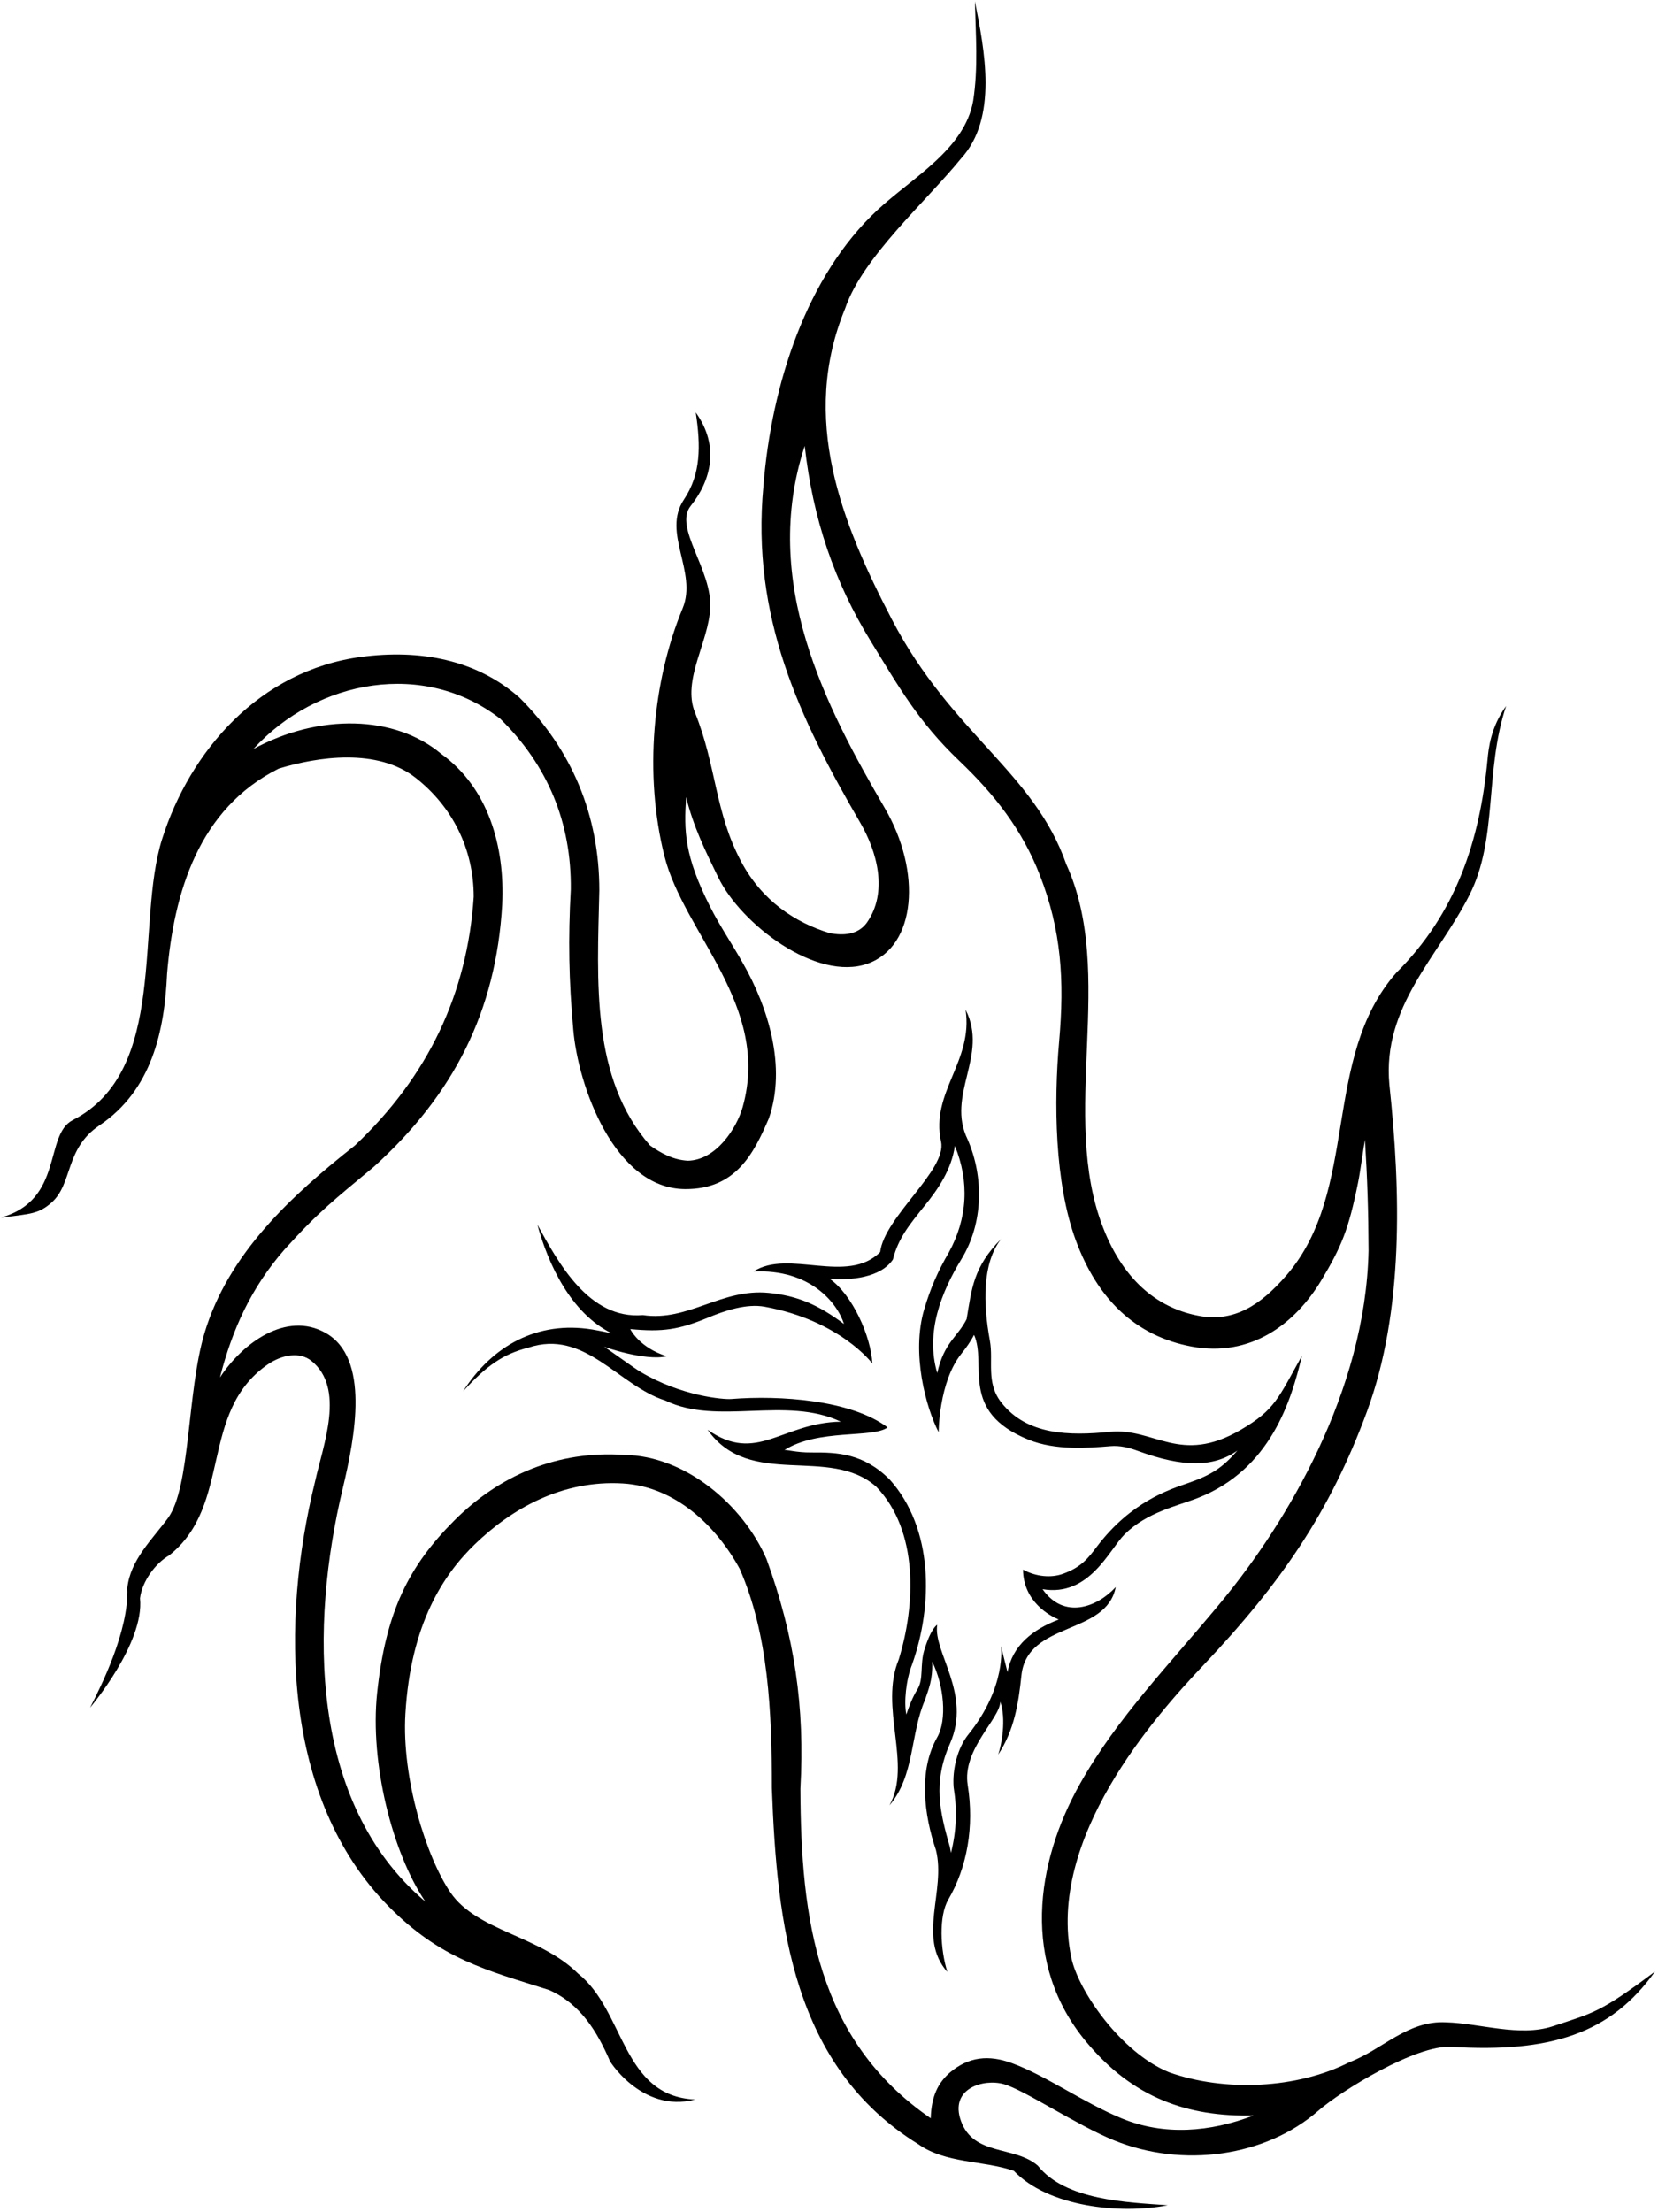 <?xml version="1.0" encoding="UTF-8"?>
<svg xmlns="http://www.w3.org/2000/svg" xmlns:xlink="http://www.w3.org/1999/xlink" width="530pt" height="707pt" viewBox="0 0 530 707" version="1.1">
<g id="surface1">
<path style=" stroke:none;fill-rule:nonzero;fill:rgb(0%,0%,0%);fill-opacity:1;" d="M 496.383 647.648 C 485.777 651.156 472.926 646.668 462.246 646.398 C 449.941 645.723 441.828 655.184 431.422 659.105 C 414.789 667.621 391.535 668.703 373.691 662.352 C 358.414 656.133 344.691 636.395 342.461 625.711 C 334.504 587.613 369.156 548.656 384.641 532.289 C 409.586 505.926 425.133 483.281 436.965 451.172 C 448.77 419.133 447.777 380.73 444.129 346.66 C 441.828 321.652 459.711 305.879 469.75 286.027 C 478.875 267.977 474.48 246.684 481.441 225.66 C 476.508 232.488 475.832 239.246 475.496 242.828 C 473.039 268.852 465.355 292.043 446.293 310.969 C 422.363 338.281 434.688 380.414 411.277 407.57 C 402.824 417.371 394.355 422.586 383.426 420.617 C 371.055 418.387 359.562 410.273 352.602 392.359 C 338.57 356.27 356.926 311.512 340.84 276.223 C 330.562 246.75 304.133 234.516 285.137 198.078 C 268.934 167 255.691 133.746 270.156 98.598 C 275.699 82.238 295.953 64.504 307.172 50.715 C 319.07 37.734 314.742 16.102 311.637 0.422 C 311.906 11.234 312.715 21.781 311.094 32.191 C 308.391 47.738 291.617 56.785 280.539 67.074 C 257.824 88.164 246.605 122.91 244.035 155.355 C 240.113 197.133 255.5 229.5 274.996 262.977 C 280.266 272.027 284.055 285.148 277.023 295.016 C 274.184 298.801 269.59 299.074 265.262 298.262 C 254.176 294.883 243.629 287.918 237.004 275.547 C 228.453 259.578 229.098 244.992 222.133 227.688 C 217.988 217.391 226.594 205.109 227 194.43 C 227.812 182.262 215.238 168.605 220.781 161.711 C 227.312 153.586 230.109 142.582 222.402 131.832 C 224.027 142.582 224.074 151.523 218.617 159.684 C 211.52 170.297 223.012 182.801 218.215 194.43 C 208.621 217.66 205.828 247.508 212.398 273.656 C 218.598 298.324 246.465 321.496 237.41 353.828 C 235.52 360.59 228.895 370.863 219.836 370.996 C 215.238 370.727 211.453 368.699 207.801 366.133 C 188.875 344.637 190.902 313.945 191.578 284.605 C 191.578 260.539 182.789 239.586 166.027 222.957 C 152.234 210.789 134.117 207.477 115.395 209.977 C 82.926 214.312 60.73 240.035 51.809 268.223 C 43.219 295.367 54.07 342.273 23.258 358.02 C 14 362.75 20.5 383.5 0.273 389.184 C 10 388 12.379 387.938 16.434 384.422 C 23.332 378.34 20.688 367.145 31.773 359.711 C 48.555 348.453 52.594 329.492 53.406 311.242 C 55.57 285.418 63.41 258.512 89.098 245.672 C 101.535 241.883 120.648 239.012 132.902 248.645 C 144.598 257.836 151.426 271.355 151.426 286.633 C 149.398 317.594 136.824 344.094 113.434 366.133 C 92.883 382.355 72.941 400.809 65.371 426.094 C 59.746 444.871 60.941 475.398 53.676 485.242 C 48.613 492.102 41.645 498.625 40.699 507.547 C 41.238 521.34 32.18 539.184 28.801 545.809 C 28.801 545.809 46.242 525.191 44.754 510.859 C 45.43 505.453 49.621 499.707 54.082 497.137 C 74.363 481.051 63.539 451.449 85.516 436.164 C 90.18 432.918 95.879 432.031 99.508 434.945 C 110.461 443.734 103.293 461.852 100.727 473.48 C 89.641 518.363 90.25 574.809 124.113 609.219 C 140.879 626.254 155.48 629.699 175.488 636.055 C 185.629 640.516 190.902 649.508 194.824 658.43 C 193.969 657.559 204.828 675.668 222.199 671.07 C 198.676 669.988 199.824 642.746 184.82 630.848 C 172.652 618.68 152.449 617.301 143.988 604.891 C 136.316 593.637 128.371 568.453 129.59 547.77 C 131.285 518.969 141.805 503.234 151.828 493.555 C 163.523 482.266 179.648 472.977 199.148 474.156 C 215.914 475.168 229.027 487.809 236.465 501.465 C 245.656 522.422 246.738 547.16 246.738 571.496 C 248.363 615.301 253.363 660.457 293.52 685.336 C 302.305 691.555 314.066 690.473 324.074 693.852 C 335.023 705.344 357.871 707.844 373.285 704.871 C 360.305 703.926 340.566 703.316 331.777 692.23 C 324.344 685.738 311.227 689.254 307.172 677.898 C 303.453 667.488 314.438 664.344 320.828 666.137 C 327.453 667.996 344.184 679.266 356.113 684.117 C 377.984 693.008 404.453 689.457 421.414 674.652 C 428.852 668.164 452.66 653.559 463.867 654.238 C 495.605 656.164 514.871 650.082 529.031 630.172 C 511.492 643.32 509.465 643.32 496.383 647.648 Z M 358.406 677.035 C 346.043 671.883 334.383 663.434 323.465 659.434 C 316.102 656.734 309.688 657.352 303.691 662.406 C 299.875 665.707 297.711 670.023 297.516 677.066 C 261.035 651.941 256.004 613.129 255.859 571.738 C 257.316 545.52 253.996 523.035 245.039 498.352 C 237.57 481.023 219.047 465.238 199.504 465.035 C 178.227 463.574 159.656 471.523 145.145 486.074 C 130.738 500.52 123.305 515.051 120.551 541.148 C 118.203 563.383 125.332 592.113 135.957 607.797 C 98.629 576.23 99.156 519.191 109.551 475.789 C 113.504 459.281 118.363 433.98 103.992 425.992 C 91.531 419.062 77.633 429.129 70.309 440.277 C 74.27 424.809 80.352 411.523 90.91 399.426 C 101.914 387.211 106.969 383.391 119.559 372.891 C 144.949 349.879 158.574 323.363 160.531 289.156 C 161.445 270.578 156.109 251.805 141.012 240.941 C 126.23 228.555 102 228 81.004 239.402 C 101.5 217 135.762 210.965 159.93 229.754 C 175.145 244.691 182.695 262.98 182.461 284.301 C 181.598 300.043 181.832 313.398 183.254 329.102 C 184.758 346.98 196.383 379.91 218.934 380.074 C 235.18 380.191 240.902 368.812 245.793 357.426 C 251.426 341.059 245.664 322.16 237.48 307.863 C 233.879 301.441 230.277 296.297 226.953 289.727 C 218.746 273.504 218.617 265.609 219.324 254.781 C 221.66 264.258 225.473 271.988 229.613 280.477 C 236.871 295.355 260.969 313.859 277.363 308.012 C 292.949 302.453 294.664 278.602 282.875 258.379 C 264 226 243 186 257.238 142.535 C 259.855 165.902 266.672 185.934 278.34 204.949 C 287.445 219.785 293.652 230.797 306.633 243.18 C 318.059 254.078 326.777 265.273 332.395 279.703 C 339.289 297.398 340.297 313.27 338.57 332.887 C 336.863 352.27 337.098 377.977 343.887 396.434 C 350.824 415.281 363 427.039 380.895 430.395 C 399.785 433.934 413.988 423.215 422.426 409.152 C 428.852 398.441 431.117 392.895 434.109 378.055 C 434.816 374.648 435.715 367.707 436.324 364.281 C 437.094 376.738 437.438 387.273 437.48 399.754 C 436.527 444.719 411.277 486.66 390.641 511.703 C 374.062 531.82 357.195 548.852 345.203 570.219 C 330.992 595.535 326.438 627.605 347.191 652.582 C 362.172 670.609 379.629 676.641 400.707 676.18 C 386.883 681.488 372.074 682.734 358.406 677.035 "/>
<path style=" stroke:none;fill-rule:nonzero;fill:rgb(0%,0%,0%);fill-opacity:1;" d="M 356.656 507.277 C 350.773 513.699 340.129 517.758 333.266 507.953 C 348.238 510.488 354.598 495.289 359.461 490.445 C 366.66 483.281 376.453 481.344 383.02 478.75 C 406.207 469.59 412.797 447.621 416.176 433.359 C 408.57 446.945 407.609 450.59 396.676 456.984 C 377.137 468.41 369.027 456.242 354.762 457.66 C 341.863 458.945 328.219 458.777 320.016 448.195 C 315.117 441.875 317.605 434.977 316.434 428.559 C 314.27 416.695 313.934 403.852 320.016 396.012 C 311.059 405.035 310.621 412.031 308.996 421.629 C 306.16 427.309 301.766 429.031 299.602 438.867 C 295.75 425.891 300.93 412.93 307.309 402.5 C 314.441 390.84 314.473 376.137 309.336 364.238 C 302.305 349.906 316.129 337.434 308.66 322.73 C 311.16 339.293 297.383 349.102 300.82 364.914 C 302.777 373.938 282.668 388.98 281.352 400.199 C 270.805 410.746 252.078 399.121 240.859 406.422 C 258.84 405.539 267.629 416.355 269.789 423.184 C 261.543 417.031 254.953 414.16 245.727 413.246 C 230.617 411.754 219.969 422.508 205.504 420.348 C 188.199 421.832 178.395 403.445 171.773 391.414 C 175.285 404.258 182.52 419.672 195.5 426.16 C 195.5 426.16 191.578 425.312 189.281 424.941 C 171.832 422.121 157.441 430.047 148.047 444.68 C 155.414 436.637 160.754 432.785 168.863 430.758 C 186.98 424.672 197.664 442.926 212.672 447.656 C 229.301 455.77 251.234 446.102 268.777 454.414 C 249.883 454.719 241.941 468.07 226.188 456.984 C 239.676 476.148 265.125 461.852 280.133 475.234 C 293.652 489.297 292.707 512.82 287.301 530.398 C 280.945 545.676 291.625 563.926 284.324 577.039 C 292.438 567.578 290.949 554.191 295.68 543.375 C 296.762 539.996 298.215 537.023 297.98 531.105 C 301.766 538.711 302.777 549.695 299.602 555.273 C 293.492 566 295.41 580.148 299.195 591.371 C 302.441 604.352 293.113 619.355 302.848 630.309 C 300.547 623.145 300.074 612.395 303.117 607.191 C 309.188 596.801 311.465 583.828 309.336 570.551 C 307.512 559.16 319.68 549.359 319.746 543.918 C 321.707 549.359 320.188 557.809 319.07 560.816 C 324.242 553.078 325.594 544.289 326.508 535.535 C 328.32 518.129 353.648 522.824 356.656 507.277 Z M 322.066 534.473 L 319.977 526.156 C 319.977 526.156 321.875 539.051 309.547 554.387 C 306.059 558.727 304.375 565.641 304.84 571.27 C 306.012 578.609 305.758 585.031 304.008 592.254 C 303.898 591.594 303.789 591.035 303.645 590.383 C 300.457 579.258 298.133 569.805 303.648 557.367 C 310.723 541.414 298.215 528.066 299.594 519.355 C 299.594 519.355 297.727 520.129 295.488 527.312 C 293.992 532.121 295.344 536.684 293.219 540.047 C 291.812 542.27 290.609 545.305 289.719 547.996 C 288.922 544.121 289.602 536.996 291.539 532.062 C 298.293 513.094 298.457 488.551 284.367 472.867 C 276.031 464.57 267.797 464.184 259.371 464.258 C 254.426 464.305 251.152 463.227 250.676 463.531 C 261.543 456.578 278.949 459.789 283.734 456.246 C 272.02 447.453 249.375 445.934 233.703 447.172 C 231.301 447.363 217.773 446.27 204.688 438.453 C 202.484 437.141 195.262 431.82 193.09 430.461 C 193.09 430.461 206.113 435.117 213.176 433.512 C 204.254 430.723 201.465 424.809 201.465 424.809 C 211.859 425.82 217.098 424.977 226.441 421.109 C 231.766 418.91 238.621 416.602 244.473 417.672 C 268.641 422.102 278.848 435.82 278.848 435.82 C 278.441 427.172 272.492 413.859 265.242 408.77 C 272.02 409.258 281.484 408.414 285.43 402.574 C 287.141 395.641 291 391.137 295.34 385.672 C 300.004 379.984 304.184 373.695 305.238 366.254 C 309.93 377.707 309.277 389.395 303.344 400.254 C 299.809 406.293 297.434 411.762 295.438 418.473 C 291.234 432.629 296.02 449.988 300.047 457.781 C 300.047 457.781 300.074 441.707 307.309 432.695 C 308.949 430.652 310.215 428.863 311.371 426.676 C 315.621 436.129 306.504 451.129 328.777 460.168 C 337.426 463.676 347.883 462.832 354.961 462.242 C 358.039 461.988 360.844 462.699 363.82 463.785 C 378.32 469.086 387.965 468.996 395.562 463.633 C 390.828 469.086 387.277 471.449 379.664 474.07 C 373.68 476.133 361.422 480.07 350.59 494.402 C 348.062 497.742 345.703 501.023 339.52 503.129 C 336.082 504.297 331.34 504.066 327.023 501.695 C 327.113 512.012 335.73 516.535 338.438 517.652 C 330.156 520.797 323.629 525.922 322.066 534.473 "/>
</g>
</svg>

